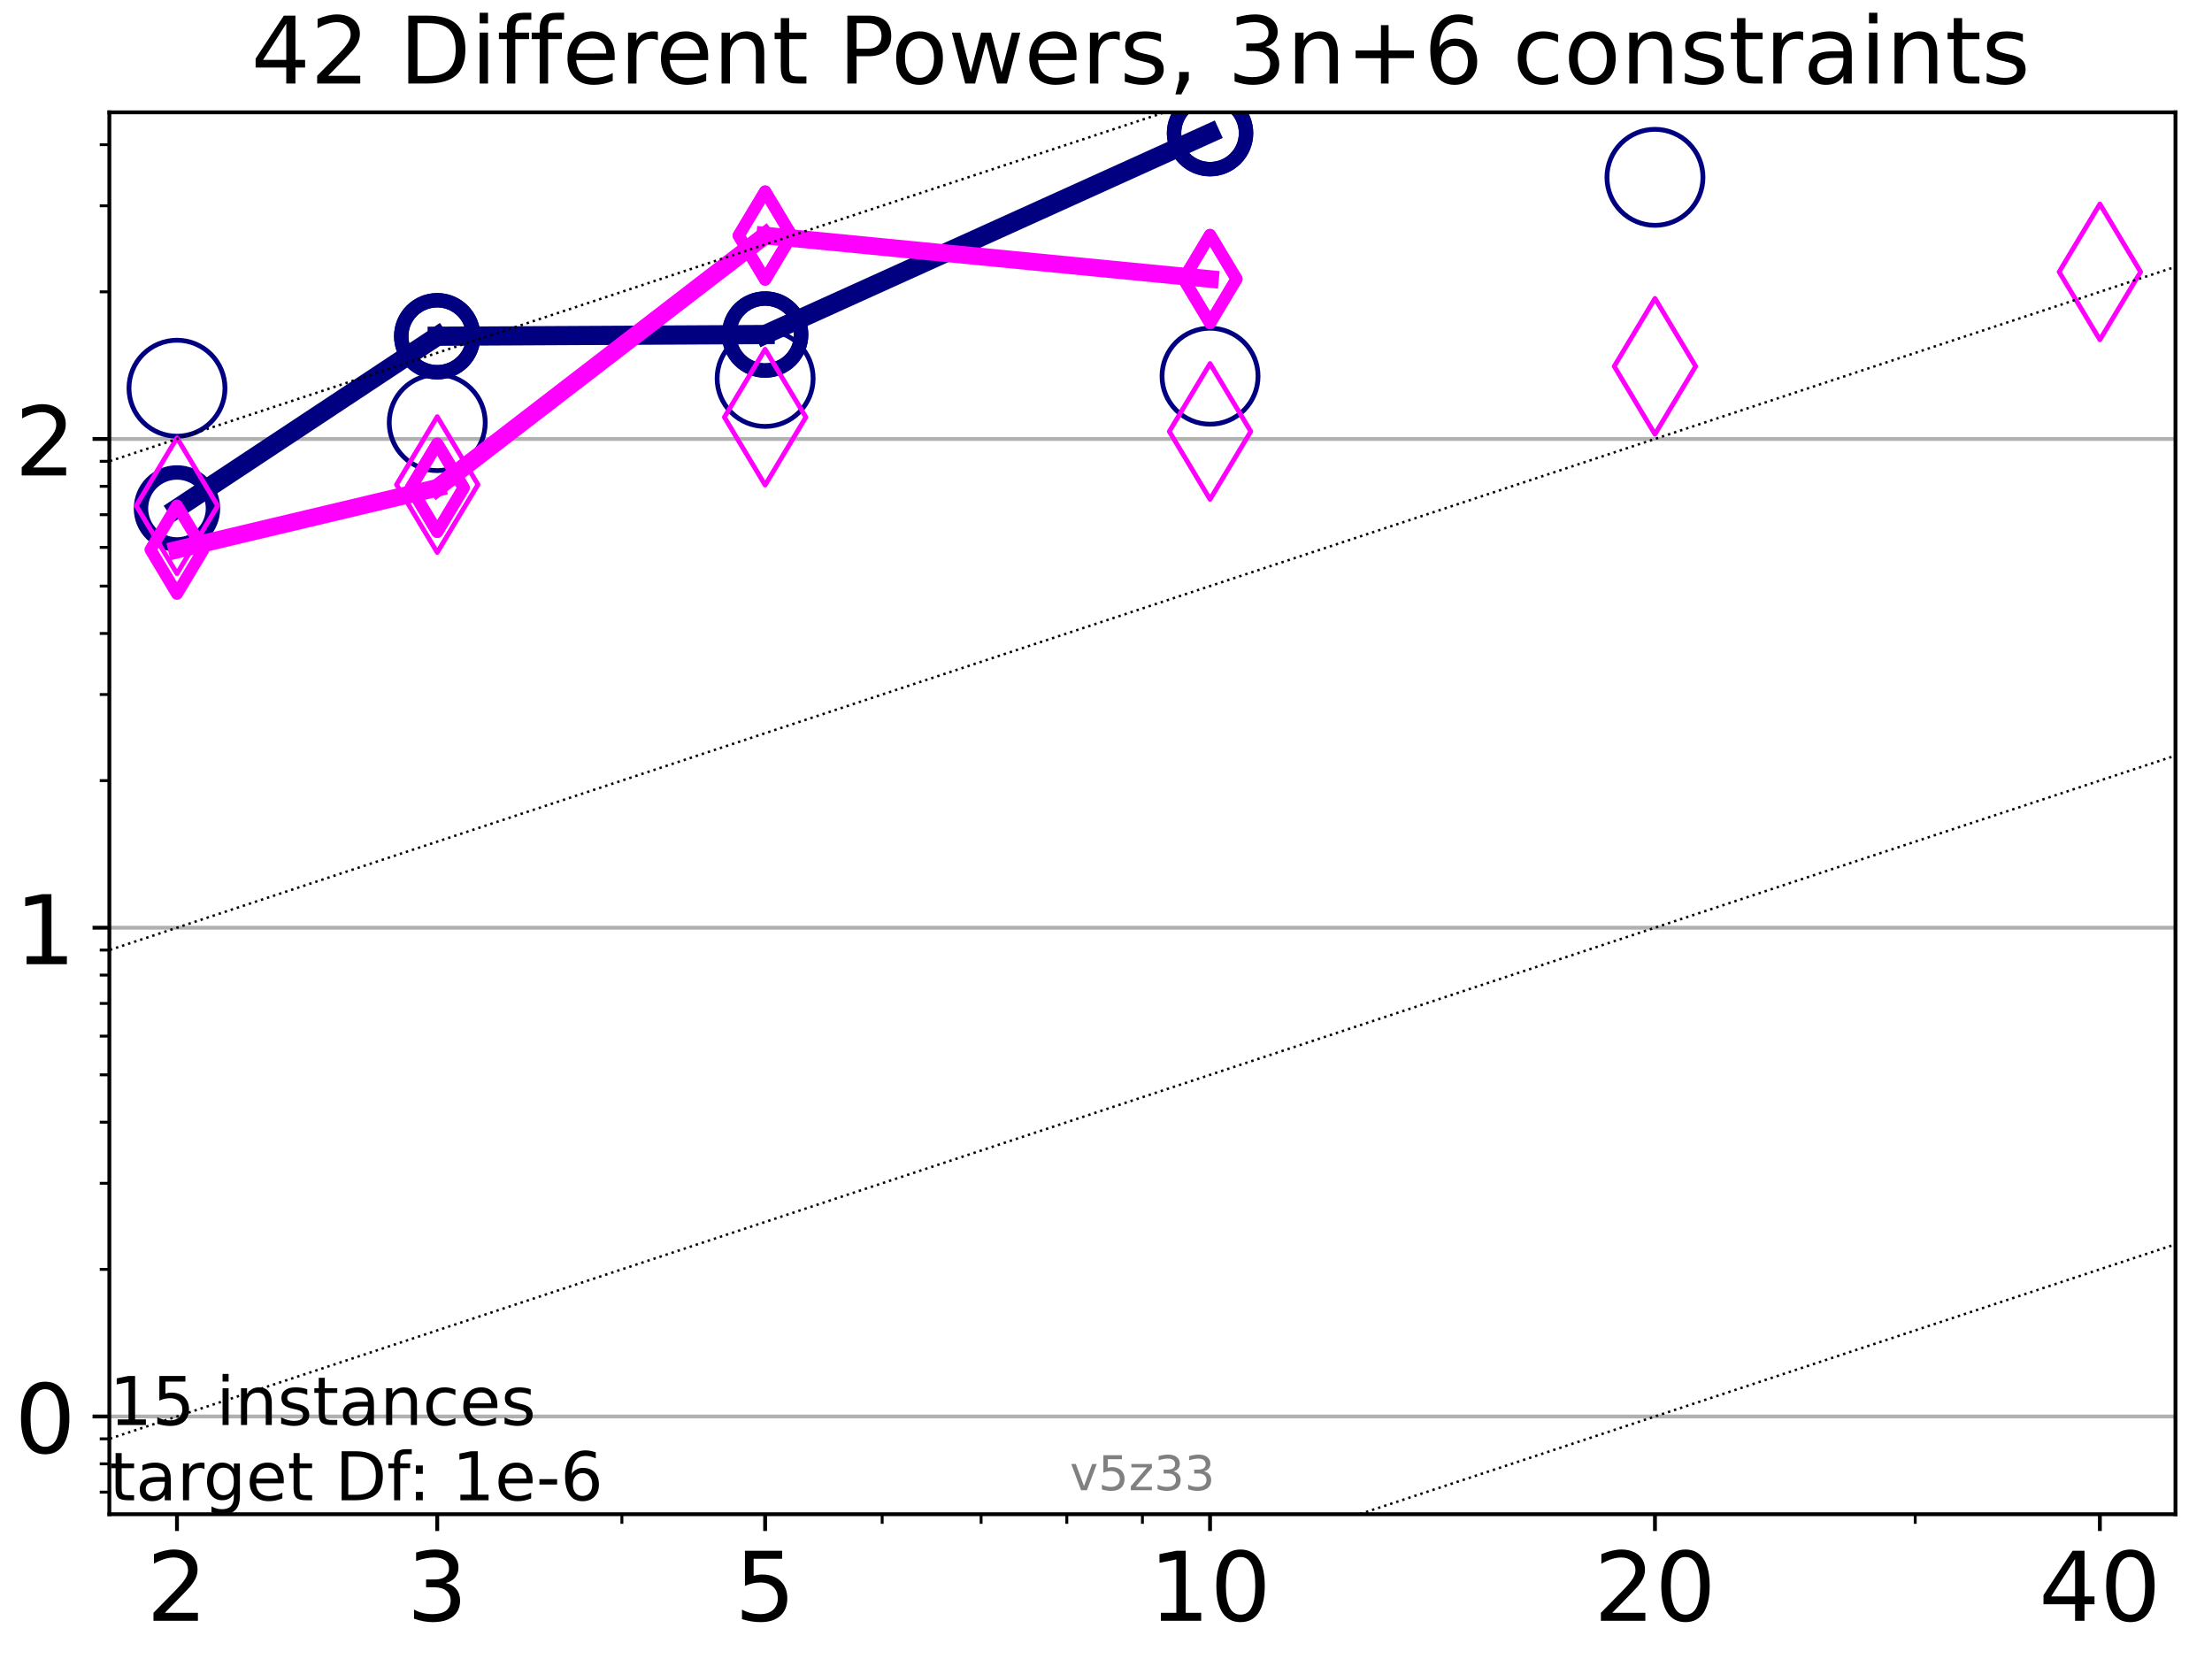 <?xml version="1.0" encoding="utf-8" standalone="no"?>
<!DOCTYPE svg PUBLIC "-//W3C//DTD SVG 1.1//EN"
  "http://www.w3.org/Graphics/SVG/1.1/DTD/svg11.dtd">
<!-- Created with matplotlib (https://matplotlib.org/) -->
<svg height="345.6pt" version="1.1" viewBox="0 0 460.8 345.6" width="460.8pt" xmlns="http://www.w3.org/2000/svg" xmlns:xlink="http://www.w3.org/1999/xlink">
 <defs>
  <style type="text/css">*{stroke-linecap:butt;stroke-linejoin:round;}</style>
 </defs>
 <g id="figure_1">
  <g id="patch_1">
   <path d="M 0 345.6 
L 460.8 345.6 
L 460.8 0 
L 0 0 
z
" style="fill:#ffffff;"/>
  </g>
  <g id="axes_1">
   <g id="patch_2">
    <path d="M 22.78 315.44 
L 453.192 315.44 
L 453.192 23.4 
L 22.78 23.4 
z
" style="fill:#ffffff;"/>
   </g>
   <g id="matplotlib.axis_1">
    <g id="xtick_1">
     <g id="line2d_1">
      <defs>
       <path d="M 0 0 
L 0 3.5 
" id="m8c53e5f7f2" style="stroke:#000000;stroke-width:0.8;"/>
      </defs>
      <g>
       <use style="stroke:#000000;stroke-width:0.8;" x="36.868" xlink:href="#m8c53e5f7f2" y="315.44"/>
      </g>
     </g>
     <g id="text_1">
      <!-- 2 -->
      <g transform="translate(30.506 337.637)scale(0.2 -0.2)">
       <defs>
        <path d="M 19.188 8.297 
L 53.609 8.297 
L 53.609 0 
L 7.328 0 
L 7.328 8.297 
Q 12.938 14.109 22.625 23.891 
Q 32.328 33.688 34.812 36.531 
Q 39.547 41.844 41.422 45.531 
Q 43.312 49.219 43.312 52.781 
Q 43.312 58.594 39.234 62.25 
Q 35.156 65.922 28.609 65.922 
Q 23.969 65.922 18.812 64.312 
Q 13.672 62.703 7.812 59.422 
L 7.812 69.391 
Q 13.766 71.781 18.938 73 
Q 24.125 74.219 28.422 74.219 
Q 39.75 74.219 46.484 68.547 
Q 53.219 62.891 53.219 53.422 
Q 53.219 48.922 51.531 44.891 
Q 49.859 40.875 45.406 35.406 
Q 44.188 33.984 37.641 27.219 
Q 31.109 20.453 19.188 8.297 
z
" id="DejaVuSans-50"/>
       </defs>
       <use xlink:href="#DejaVuSans-50"/>
      </g>
     </g>
    </g>
    <g id="xtick_2">
     <g id="line2d_2">
      <g>
       <use style="stroke:#000000;stroke-width:0.8;" x="91.085" xlink:href="#m8c53e5f7f2" y="315.44"/>
      </g>
     </g>
     <g id="text_2">
      <!-- 3 -->
      <g transform="translate(84.723 337.637)scale(0.2 -0.2)">
       <defs>
        <path d="M 40.578 39.312 
Q 47.656 37.797 51.625 33 
Q 55.609 28.219 55.609 21.188 
Q 55.609 10.406 48.188 4.484 
Q 40.766 -1.422 27.094 -1.422 
Q 22.516 -1.422 17.656 -0.516 
Q 12.797 0.391 7.625 2.203 
L 7.625 11.719 
Q 11.719 9.328 16.594 8.109 
Q 21.484 6.891 26.812 6.891 
Q 36.078 6.891 40.938 10.547 
Q 45.797 14.203 45.797 21.188 
Q 45.797 27.641 41.281 31.266 
Q 36.766 34.906 28.719 34.906 
L 20.219 34.906 
L 20.219 43.016 
L 29.109 43.016 
Q 36.375 43.016 40.234 45.922 
Q 44.094 48.828 44.094 54.297 
Q 44.094 59.906 40.109 62.906 
Q 36.141 65.922 28.719 65.922 
Q 24.656 65.922 20.016 65.031 
Q 15.375 64.156 9.812 62.312 
L 9.812 71.094 
Q 15.438 72.656 20.344 73.438 
Q 25.25 74.219 29.594 74.219 
Q 40.828 74.219 47.359 69.109 
Q 53.906 64.016 53.906 55.328 
Q 53.906 49.266 50.438 45.094 
Q 46.969 40.922 40.578 39.312 
z
" id="DejaVuSans-51"/>
       </defs>
       <use xlink:href="#DejaVuSans-51"/>
      </g>
     </g>
    </g>
    <g id="xtick_3">
     <g id="line2d_3">
      <g>
       <use style="stroke:#000000;stroke-width:0.8;" x="159.39" xlink:href="#m8c53e5f7f2" y="315.44"/>
      </g>
     </g>
     <g id="text_3">
      <!-- 5 -->
      <g transform="translate(153.028 337.637)scale(0.2 -0.2)">
       <defs>
        <path d="M 10.797 72.906 
L 49.516 72.906 
L 49.516 64.594 
L 19.828 64.594 
L 19.828 46.734 
Q 21.969 47.469 24.109 47.828 
Q 26.266 48.188 28.422 48.188 
Q 40.625 48.188 47.75 41.5 
Q 54.891 34.812 54.891 23.391 
Q 54.891 11.625 47.562 5.094 
Q 40.234 -1.422 26.906 -1.422 
Q 22.312 -1.422 17.547 -0.641 
Q 12.797 0.141 7.719 1.703 
L 7.719 11.625 
Q 12.109 9.234 16.797 8.062 
Q 21.484 6.891 26.703 6.891 
Q 35.156 6.891 40.078 11.328 
Q 45.016 15.766 45.016 23.391 
Q 45.016 31 40.078 35.438 
Q 35.156 39.891 26.703 39.891 
Q 22.75 39.891 18.812 39.016 
Q 14.891 38.141 10.797 36.281 
z
" id="DejaVuSans-53"/>
       </defs>
       <use xlink:href="#DejaVuSans-53"/>
      </g>
     </g>
    </g>
    <g id="xtick_4">
     <g id="line2d_4">
      <g>
       <use style="stroke:#000000;stroke-width:0.8;" x="252.074" xlink:href="#m8c53e5f7f2" y="315.44"/>
      </g>
     </g>
     <g id="text_4">
      <!-- 10 -->
      <g transform="translate(239.349 337.637)scale(0.2 -0.2)">
       <defs>
        <path d="M 12.406 8.297 
L 28.516 8.297 
L 28.516 63.922 
L 10.984 60.406 
L 10.984 69.391 
L 28.422 72.906 
L 38.281 72.906 
L 38.281 8.297 
L 54.391 8.297 
L 54.391 0 
L 12.406 0 
z
" id="DejaVuSans-49"/>
        <path d="M 31.781 66.406 
Q 24.172 66.406 20.328 58.906 
Q 16.5 51.422 16.5 36.375 
Q 16.5 21.391 20.328 13.891 
Q 24.172 6.391 31.781 6.391 
Q 39.453 6.391 43.281 13.891 
Q 47.125 21.391 47.125 36.375 
Q 47.125 51.422 43.281 58.906 
Q 39.453 66.406 31.781 66.406 
z
M 31.781 74.219 
Q 44.047 74.219 50.516 64.516 
Q 56.984 54.828 56.984 36.375 
Q 56.984 17.969 50.516 8.266 
Q 44.047 -1.422 31.781 -1.422 
Q 19.531 -1.422 13.062 8.266 
Q 6.594 17.969 6.594 36.375 
Q 6.594 54.828 13.062 64.516 
Q 19.531 74.219 31.781 74.219 
z
" id="DejaVuSans-48"/>
       </defs>
       <use xlink:href="#DejaVuSans-49"/>
       <use x="63.623" xlink:href="#DejaVuSans-48"/>
      </g>
     </g>
    </g>
    <g id="xtick_5">
     <g id="line2d_5">
      <g>
       <use style="stroke:#000000;stroke-width:0.8;" x="344.758" xlink:href="#m8c53e5f7f2" y="315.44"/>
      </g>
     </g>
     <g id="text_5">
      <!-- 20 -->
      <g transform="translate(332.033 337.637)scale(0.2 -0.2)">
       <use xlink:href="#DejaVuSans-50"/>
       <use x="63.623" xlink:href="#DejaVuSans-48"/>
      </g>
     </g>
    </g>
    <g id="xtick_6">
     <g id="line2d_6">
      <g>
       <use style="stroke:#000000;stroke-width:0.8;" x="437.443" xlink:href="#m8c53e5f7f2" y="315.44"/>
      </g>
     </g>
     <g id="text_6">
      <!-- 40 -->
      <g transform="translate(424.718 337.637)scale(0.2 -0.2)">
       <defs>
        <path d="M 37.797 64.312 
L 12.891 25.391 
L 37.797 25.391 
z
M 35.203 72.906 
L 47.609 72.906 
L 47.609 25.391 
L 58.016 25.391 
L 58.016 17.188 
L 47.609 17.188 
L 47.609 0 
L 37.797 0 
L 37.797 17.188 
L 4.891 17.188 
L 4.891 26.703 
z
" id="DejaVuSans-52"/>
       </defs>
       <use xlink:href="#DejaVuSans-52"/>
       <use x="63.623" xlink:href="#DejaVuSans-48"/>
      </g>
     </g>
    </g>
    <g id="xtick_7">
     <g id="line2d_7">
      <defs>
       <path d="M 0 0 
L 0 2 
" id="m6353c06992" style="stroke:#000000;stroke-width:0.6;"/>
      </defs>
      <g>
       <use style="stroke:#000000;stroke-width:0.6;" x="129.552" xlink:href="#m6353c06992" y="315.44"/>
      </g>
     </g>
    </g>
    <g id="xtick_8">
     <g id="line2d_8">
      <g>
       <use style="stroke:#000000;stroke-width:0.6;" x="183.769" xlink:href="#m6353c06992" y="315.44"/>
      </g>
     </g>
    </g>
    <g id="xtick_9">
     <g id="line2d_9">
      <g>
       <use style="stroke:#000000;stroke-width:0.6;" x="204.381" xlink:href="#m6353c06992" y="315.44"/>
      </g>
     </g>
    </g>
    <g id="xtick_10">
     <g id="line2d_10">
      <g>
       <use style="stroke:#000000;stroke-width:0.6;" x="222.237" xlink:href="#m6353c06992" y="315.44"/>
      </g>
     </g>
    </g>
    <g id="xtick_11">
     <g id="line2d_11">
      <g>
       <use style="stroke:#000000;stroke-width:0.6;" x="237.986" xlink:href="#m6353c06992" y="315.44"/>
      </g>
     </g>
    </g>
    <g id="xtick_12">
     <g id="line2d_12">
      <g>
       <use style="stroke:#000000;stroke-width:0.6;" x="398.975" xlink:href="#m6353c06992" y="315.44"/>
      </g>
     </g>
    </g>
   </g>
   <g id="matplotlib.axis_2">
    <g id="ytick_1">
     <g id="line2d_13">
      <path clip-path="url(#p2ecb455612)" d="M 22.78 295.077 
L 453.192 295.077 
" style="fill:none;stroke:#b0b0b0;stroke-linecap:square;stroke-width:0.8;"/>
     </g>
     <g id="line2d_14">
      <defs>
       <path d="M 0 0 
L -3.5 0 
" id="m38bcfcc598" style="stroke:#000000;stroke-width:0.8;"/>
      </defs>
      <g>
       <use style="stroke:#000000;stroke-width:0.8;" x="22.78" xlink:href="#m38bcfcc598" y="295.077"/>
      </g>
     </g>
     <g id="text_7">
      <!-- 0 -->
      <g transform="translate(3.055 302.675)scale(0.2 -0.2)">
       <use xlink:href="#DejaVuSans-48"/>
      </g>
     </g>
    </g>
    <g id="ytick_2">
     <g id="line2d_15">
      <path clip-path="url(#p2ecb455612)" d="M 22.78 193.26 
L 453.192 193.26 
" style="fill:none;stroke:#b0b0b0;stroke-linecap:square;stroke-width:0.8;"/>
     </g>
     <g id="line2d_16">
      <g>
       <use style="stroke:#000000;stroke-width:0.8;" x="22.78" xlink:href="#m38bcfcc598" y="193.26"/>
      </g>
     </g>
     <g id="text_8">
      <!-- 1 -->
      <g transform="translate(3.055 200.858)scale(0.2 -0.2)">
       <use xlink:href="#DejaVuSans-49"/>
      </g>
     </g>
    </g>
    <g id="ytick_3">
     <g id="line2d_17">
      <path clip-path="url(#p2ecb455612)" d="M 22.78 91.443 
L 453.192 91.443 
" style="fill:none;stroke:#b0b0b0;stroke-linecap:square;stroke-width:0.8;"/>
     </g>
     <g id="line2d_18">
      <g>
       <use style="stroke:#000000;stroke-width:0.8;" x="22.78" xlink:href="#m38bcfcc598" y="91.443"/>
      </g>
     </g>
     <g id="text_9">
      <!-- 2 -->
      <g transform="translate(3.055 99.041)scale(0.2 -0.2)">
       <use xlink:href="#DejaVuSans-50"/>
      </g>
     </g>
    </g>
    <g id="ytick_4">
     <g id="line2d_19">
      <defs>
       <path d="M 0 0 
L -2 0 
" id="mc67fc97aea" style="stroke:#000000;stroke-width:0.6;"/>
      </defs>
      <g>
       <use style="stroke:#000000;stroke-width:0.6;" x="22.78" xlink:href="#mc67fc97aea" y="310.848"/>
      </g>
     </g>
    </g>
    <g id="ytick_5">
     <g id="line2d_20">
      <g>
       <use style="stroke:#000000;stroke-width:0.6;" x="22.78" xlink:href="#mc67fc97aea" y="304.944"/>
      </g>
     </g>
    </g>
    <g id="ytick_6">
     <g id="line2d_21">
      <g>
       <use style="stroke:#000000;stroke-width:0.6;" x="22.78" xlink:href="#mc67fc97aea" y="299.735"/>
      </g>
     </g>
    </g>
    <g id="ytick_7">
     <g id="line2d_22">
      <g>
       <use style="stroke:#000000;stroke-width:0.6;" x="22.78" xlink:href="#mc67fc97aea" y="264.427"/>
      </g>
     </g>
    </g>
    <g id="ytick_8">
     <g id="line2d_23">
      <g>
       <use style="stroke:#000000;stroke-width:0.6;" x="22.78" xlink:href="#mc67fc97aea" y="246.498"/>
      </g>
     </g>
    </g>
    <g id="ytick_9">
     <g id="line2d_24">
      <g>
       <use style="stroke:#000000;stroke-width:0.6;" x="22.78" xlink:href="#mc67fc97aea" y="233.777"/>
      </g>
     </g>
    </g>
    <g id="ytick_10">
     <g id="line2d_25">
      <g>
       <use style="stroke:#000000;stroke-width:0.6;" x="22.78" xlink:href="#mc67fc97aea" y="223.91"/>
      </g>
     </g>
    </g>
    <g id="ytick_11">
     <g id="line2d_26">
      <g>
       <use style="stroke:#000000;stroke-width:0.6;" x="22.78" xlink:href="#mc67fc97aea" y="215.848"/>
      </g>
     </g>
    </g>
    <g id="ytick_12">
     <g id="line2d_27">
      <g>
       <use style="stroke:#000000;stroke-width:0.6;" x="22.78" xlink:href="#mc67fc97aea" y="209.031"/>
      </g>
     </g>
    </g>
    <g id="ytick_13">
     <g id="line2d_28">
      <g>
       <use style="stroke:#000000;stroke-width:0.6;" x="22.78" xlink:href="#mc67fc97aea" y="203.127"/>
      </g>
     </g>
    </g>
    <g id="ytick_14">
     <g id="line2d_29">
      <g>
       <use style="stroke:#000000;stroke-width:0.6;" x="22.78" xlink:href="#mc67fc97aea" y="197.918"/>
      </g>
     </g>
    </g>
    <g id="ytick_15">
     <g id="line2d_30">
      <g>
       <use style="stroke:#000000;stroke-width:0.6;" x="22.78" xlink:href="#mc67fc97aea" y="162.61"/>
      </g>
     </g>
    </g>
    <g id="ytick_16">
     <g id="line2d_31">
      <g>
       <use style="stroke:#000000;stroke-width:0.6;" x="22.78" xlink:href="#mc67fc97aea" y="144.68"/>
      </g>
     </g>
    </g>
    <g id="ytick_17">
     <g id="line2d_32">
      <g>
       <use style="stroke:#000000;stroke-width:0.6;" x="22.78" xlink:href="#mc67fc97aea" y="131.96"/>
      </g>
     </g>
    </g>
    <g id="ytick_18">
     <g id="line2d_33">
      <g>
       <use style="stroke:#000000;stroke-width:0.6;" x="22.78" xlink:href="#mc67fc97aea" y="122.093"/>
      </g>
     </g>
    </g>
    <g id="ytick_19">
     <g id="line2d_34">
      <g>
       <use style="stroke:#000000;stroke-width:0.6;" x="22.78" xlink:href="#mc67fc97aea" y="114.031"/>
      </g>
     </g>
    </g>
    <g id="ytick_20">
     <g id="line2d_35">
      <g>
       <use style="stroke:#000000;stroke-width:0.6;" x="22.78" xlink:href="#mc67fc97aea" y="107.214"/>
      </g>
     </g>
    </g>
    <g id="ytick_21">
     <g id="line2d_36">
      <g>
       <use style="stroke:#000000;stroke-width:0.6;" x="22.78" xlink:href="#mc67fc97aea" y="101.31"/>
      </g>
     </g>
    </g>
    <g id="ytick_22">
     <g id="line2d_37">
      <g>
       <use style="stroke:#000000;stroke-width:0.6;" x="22.78" xlink:href="#mc67fc97aea" y="96.101"/>
      </g>
     </g>
    </g>
    <g id="ytick_23">
     <g id="line2d_38">
      <g>
       <use style="stroke:#000000;stroke-width:0.6;" x="22.78" xlink:href="#mc67fc97aea" y="60.793"/>
      </g>
     </g>
    </g>
    <g id="ytick_24">
     <g id="line2d_39">
      <g>
       <use style="stroke:#000000;stroke-width:0.6;" x="22.78" xlink:href="#mc67fc97aea" y="42.863"/>
      </g>
     </g>
    </g>
    <g id="ytick_25">
     <g id="line2d_40">
      <g>
       <use style="stroke:#000000;stroke-width:0.6;" x="22.78" xlink:href="#mc67fc97aea" y="30.143"/>
      </g>
     </g>
    </g>
   </g>
   <g id="line2d_41">
    <path clip-path="url(#p2ecb455612)" d="M 36.868 105.925 
L 91.085 70.045 
" style="fill:none;stroke:#000080;stroke-linecap:square;stroke-width:4;"/>
    <defs>
     <path d="M 0 7.5 
C 1.989 7.5 3.897 6.71 5.303 5.303 
C 6.71 3.897 7.5 1.989 7.5 0 
C 7.5 -1.989 6.71 -3.897 5.303 -5.303 
C 3.897 -6.71 1.989 -7.5 0 -7.5 
C -1.989 -7.5 -3.897 -6.71 -5.303 -5.303 
C -6.71 -3.897 -7.5 -1.989 -7.5 0 
C -7.5 1.989 -6.71 3.897 -5.303 5.303 
C -3.897 6.71 -1.989 7.5 0 7.5 
z
" id="mc5ee0f379d" style="stroke:#000080;stroke-width:3;"/>
    </defs>
    <g clip-path="url(#p2ecb455612)">
     <use style="fill-opacity:0;stroke:#000080;stroke-width:3;" x="36.868" xlink:href="#mc5ee0f379d" y="105.925"/>
     <use style="fill-opacity:0;stroke:#000080;stroke-width:3;" x="91.085" xlink:href="#mc5ee0f379d" y="70.045"/>
    </g>
   </g>
   <g id="line2d_42">
    <path clip-path="url(#p2ecb455612)" d="M 91.085 70.045 
L 159.39 69.689 
" style="fill:none;stroke:#000080;stroke-linecap:square;stroke-width:4;"/>
    <g clip-path="url(#p2ecb455612)">
     <use style="fill-opacity:0;stroke:#000080;stroke-width:3;" x="91.085" xlink:href="#mc5ee0f379d" y="70.045"/>
     <use style="fill-opacity:0;stroke:#000080;stroke-width:3;" x="159.39" xlink:href="#mc5ee0f379d" y="69.689"/>
    </g>
   </g>
   <g id="line2d_43">
    <path clip-path="url(#p2ecb455612)" d="M 159.39 69.689 
L 252.074 27.738 
" style="fill:none;stroke:#000080;stroke-linecap:square;stroke-width:4;"/>
    <g clip-path="url(#p2ecb455612)">
     <use style="fill-opacity:0;stroke:#000080;stroke-width:3;" x="159.39" xlink:href="#mc5ee0f379d" y="69.689"/>
     <use style="fill-opacity:0;stroke:#000080;stroke-width:3;" x="252.074" xlink:href="#mc5ee0f379d" y="27.738"/>
    </g>
   </g>
   <g id="line2d_44">
    <path clip-path="url(#p2ecb455612)" d="M 252.074 27.738 
" style="fill:none;stroke:#000080;stroke-linecap:square;stroke-width:4;"/>
    <g clip-path="url(#p2ecb455612)">
     <use style="fill-opacity:0;stroke:#000080;stroke-width:3;" x="252.074" xlink:href="#mc5ee0f379d" y="27.738"/>
    </g>
   </g>
   <g id="line2d_45"/>
   <g id="line2d_46">
    <defs>
     <path d="M 0 10 
C 2.652 10 5.196 8.946 7.071 7.071 
C 8.946 5.196 10 2.652 10 0 
C 10 -2.652 8.946 -5.196 7.071 -7.071 
C 5.196 -8.946 2.652 -10 0 -10 
C -2.652 -10 -5.196 -8.946 -7.071 -7.071 
C -8.946 -5.196 -10 -2.652 -10 0 
C -10 2.652 -8.946 5.196 -7.071 7.071 
C -5.196 8.946 -2.652 10 0 10 
z
" id="mcbcbb23c1a" style="stroke:#000080;"/>
    </defs>
    <g clip-path="url(#p2ecb455612)">
     <use style="fill-opacity:0;stroke:#000080;" x="36.868" xlink:href="#mcbcbb23c1a" y="80.874"/>
     <use style="fill-opacity:0;stroke:#000080;" x="91.085" xlink:href="#mcbcbb23c1a" y="88.039"/>
     <use style="fill-opacity:0;stroke:#000080;" x="159.39" xlink:href="#mcbcbb23c1a" y="78.832"/>
     <use style="fill-opacity:0;stroke:#000080;" x="252.074" xlink:href="#mcbcbb23c1a" y="78.369"/>
     <use style="fill-opacity:0;stroke:#000080;" x="344.758" xlink:href="#mcbcbb23c1a" y="36.94"/>
    </g>
   </g>
   <g id="line2d_47">
    <path clip-path="url(#p2ecb455612)" d="M 36.868 114.507 
L 91.085 101.618 
" style="fill:none;stroke:#ff00ff;stroke-linecap:square;stroke-width:3.667;"/>
    <defs>
     <path d="M -0 9.192 
L 5.515 0 
L 0 -9.192 
L -5.515 -0 
z
" id="mb65237ef9f" style="stroke:#ff00ff;stroke-linejoin:miter;stroke-width:2.5;"/>
    </defs>
    <g clip-path="url(#p2ecb455612)">
     <use style="fill-opacity:0;stroke:#ff00ff;stroke-linejoin:miter;stroke-width:2.5;" x="36.868" xlink:href="#mb65237ef9f" y="114.507"/>
     <use style="fill-opacity:0;stroke:#ff00ff;stroke-linejoin:miter;stroke-width:2.5;" x="91.085" xlink:href="#mb65237ef9f" y="101.618"/>
    </g>
   </g>
   <g id="line2d_48">
    <path clip-path="url(#p2ecb455612)" d="M 91.085 101.618 
L 159.39 49.072 
" style="fill:none;stroke:#ff00ff;stroke-linecap:square;stroke-width:3.667;"/>
    <g clip-path="url(#p2ecb455612)">
     <use style="fill-opacity:0;stroke:#ff00ff;stroke-linejoin:miter;stroke-width:2.5;" x="91.085" xlink:href="#mb65237ef9f" y="101.618"/>
     <use style="fill-opacity:0;stroke:#ff00ff;stroke-linejoin:miter;stroke-width:2.5;" x="159.39" xlink:href="#mb65237ef9f" y="49.072"/>
    </g>
   </g>
   <g id="line2d_49">
    <path clip-path="url(#p2ecb455612)" d="M 159.39 49.072 
L 252.074 58.122 
" style="fill:none;stroke:#ff00ff;stroke-linecap:square;stroke-width:3.667;"/>
    <g clip-path="url(#p2ecb455612)">
     <use style="fill-opacity:0;stroke:#ff00ff;stroke-linejoin:miter;stroke-width:2.5;" x="159.39" xlink:href="#mb65237ef9f" y="49.072"/>
     <use style="fill-opacity:0;stroke:#ff00ff;stroke-linejoin:miter;stroke-width:2.5;" x="252.074" xlink:href="#mb65237ef9f" y="58.122"/>
    </g>
   </g>
   <g id="line2d_50">
    <path clip-path="url(#p2ecb455612)" d="M 252.074 58.122 
" style="fill:none;stroke:#ff00ff;stroke-linecap:square;stroke-width:3.667;"/>
    <g clip-path="url(#p2ecb455612)">
     <use style="fill-opacity:0;stroke:#ff00ff;stroke-linejoin:miter;stroke-width:2.5;" x="252.074" xlink:href="#mb65237ef9f" y="58.122"/>
    </g>
   </g>
   <g id="line2d_51"/>
   <g id="line2d_52">
    <defs>
     <path d="M -0 14.142 
L 8.485 0 
L -0 -14.142 
L -8.485 -0 
z
" id="m359c1f3155" style="stroke:#ff00ff;stroke-linejoin:miter;"/>
    </defs>
    <g clip-path="url(#p2ecb455612)">
     <use style="fill-opacity:0;stroke:#ff00ff;stroke-linejoin:miter;" x="36.868" xlink:href="#m359c1f3155" y="105.359"/>
     <use style="fill-opacity:0;stroke:#ff00ff;stroke-linejoin:miter;" x="91.085" xlink:href="#m359c1f3155" y="100.943"/>
     <use style="fill-opacity:0;stroke:#ff00ff;stroke-linejoin:miter;" x="159.39" xlink:href="#m359c1f3155" y="86.908"/>
     <use style="fill-opacity:0;stroke:#ff00ff;stroke-linejoin:miter;" x="252.074" xlink:href="#m359c1f3155" y="89.879"/>
     <use style="fill-opacity:0;stroke:#ff00ff;stroke-linejoin:miter;" x="344.758" xlink:href="#m359c1f3155" y="76.312"/>
     <use style="fill-opacity:0;stroke:#ff00ff;stroke-linejoin:miter;" x="437.443" xlink:href="#m359c1f3155" y="56.638"/>
    </g>
   </g>
   <g id="line2d_53"/>
   <g id="line2d_54">
    <path clip-path="url(#p2ecb455612)" d="M 188.954 346.6 
L 461.8 256.372 
" style="fill:none;stroke:#000000;stroke-dasharray:0.5,0.825;stroke-dashoffset:0;stroke-width:0.5;"/>
   </g>
   <g id="line2d_55">
    <path clip-path="url(#p2ecb455612)" d="M -1 307.599 
L 461.8 154.555 
" style="fill:none;stroke:#000000;stroke-dasharray:0.5,0.825;stroke-dashoffset:0;stroke-width:0.5;"/>
   </g>
   <g id="line2d_56">
    <path clip-path="url(#p2ecb455612)" d="M -1 205.782 
L 461.8 52.738 
" style="fill:none;stroke:#000000;stroke-dasharray:0.5,0.825;stroke-dashoffset:0;stroke-width:0.5;"/>
   </g>
   <g id="line2d_57">
    <path clip-path="url(#p2ecb455612)" d="M -1 103.965 
L 316.41 -1 
" style="fill:none;stroke:#000000;stroke-dasharray:0.5,0.825;stroke-dashoffset:0;stroke-width:0.5;"/>
   </g>
   <g id="line2d_58">
    <path clip-path="url(#p2ecb455612)" d="M -1 2.148 
L 8.52 -1 
" style="fill:none;stroke:#000000;stroke-dasharray:0.5,0.825;stroke-dashoffset:0;stroke-width:0.5;"/>
   </g>
   <g id="line2d_59">
    <path clip-path="url(#p2ecb455612)" style="fill:none;stroke:#000000;stroke-dasharray:0.5,0.825;stroke-dashoffset:0;stroke-width:0.5;"/>
   </g>
   <g id="line2d_60">
    <path clip-path="url(#p2ecb455612)" style="fill:none;stroke:#000000;stroke-dasharray:0.5,0.825;stroke-dashoffset:0;stroke-width:0.5;"/>
   </g>
   <g id="line2d_61">
    <path clip-path="url(#p2ecb455612)" style="fill:none;stroke:#000000;stroke-dasharray:0.5,0.825;stroke-dashoffset:0;stroke-width:0.5;"/>
   </g>
   <g id="line2d_62">
    <path clip-path="url(#p2ecb455612)" style="fill:none;stroke:#000000;stroke-dasharray:0.5,0.825;stroke-dashoffset:0;stroke-width:0.5;"/>
   </g>
   <g id="patch_3">
    <path d="M 22.78 315.44 
L 22.78 23.4 
" style="fill:none;stroke:#000000;stroke-linecap:square;stroke-linejoin:miter;stroke-width:0.8;"/>
   </g>
   <g id="patch_4">
    <path d="M 453.192 315.44 
L 453.192 23.4 
" style="fill:none;stroke:#000000;stroke-linecap:square;stroke-linejoin:miter;stroke-width:0.8;"/>
   </g>
   <g id="patch_5">
    <path d="M 22.78 315.44 
L 453.192 315.44 
" style="fill:none;stroke:#000000;stroke-linecap:square;stroke-linejoin:miter;stroke-width:0.8;"/>
   </g>
   <g id="patch_6">
    <path d="M 22.78 23.4 
L 453.192 23.4 
" style="fill:none;stroke:#000000;stroke-linecap:square;stroke-linejoin:miter;stroke-width:0.8;"/>
   </g>
   <g id="text_10">
    <!-- 15 instances -->
    <g transform="translate(22.78 296.851)scale(0.14 -0.14)">
     <defs>
      <path id="DejaVuSans-32"/>
      <path d="M 9.422 54.688 
L 18.406 54.688 
L 18.406 0 
L 9.422 0 
z
M 9.422 75.984 
L 18.406 75.984 
L 18.406 64.594 
L 9.422 64.594 
z
" id="DejaVuSans-105"/>
      <path d="M 54.891 33.016 
L 54.891 0 
L 45.906 0 
L 45.906 32.719 
Q 45.906 40.484 42.875 44.328 
Q 39.844 48.188 33.797 48.188 
Q 26.516 48.188 22.312 43.547 
Q 18.109 38.922 18.109 30.906 
L 18.109 0 
L 9.078 0 
L 9.078 54.688 
L 18.109 54.688 
L 18.109 46.188 
Q 21.344 51.125 25.703 53.562 
Q 30.078 56 35.797 56 
Q 45.219 56 50.047 50.172 
Q 54.891 44.344 54.891 33.016 
z
" id="DejaVuSans-110"/>
      <path d="M 44.281 53.078 
L 44.281 44.578 
Q 40.484 46.531 36.375 47.5 
Q 32.281 48.484 27.875 48.484 
Q 21.188 48.484 17.844 46.438 
Q 14.5 44.391 14.5 40.281 
Q 14.5 37.156 16.891 35.375 
Q 19.281 33.594 26.516 31.984 
L 29.594 31.297 
Q 39.156 29.25 43.188 25.516 
Q 47.219 21.781 47.219 15.094 
Q 47.219 7.469 41.188 3.016 
Q 35.156 -1.422 24.609 -1.422 
Q 20.219 -1.422 15.453 -0.562 
Q 10.688 0.297 5.422 2 
L 5.422 11.281 
Q 10.406 8.688 15.234 7.391 
Q 20.062 6.109 24.812 6.109 
Q 31.156 6.109 34.562 8.281 
Q 37.984 10.453 37.984 14.406 
Q 37.984 18.062 35.516 20.016 
Q 33.062 21.969 24.703 23.781 
L 21.578 24.516 
Q 13.234 26.266 9.516 29.906 
Q 5.812 33.547 5.812 39.891 
Q 5.812 47.609 11.281 51.797 
Q 16.75 56 26.812 56 
Q 31.781 56 36.172 55.266 
Q 40.578 54.547 44.281 53.078 
z
" id="DejaVuSans-115"/>
      <path d="M 18.312 70.219 
L 18.312 54.688 
L 36.812 54.688 
L 36.812 47.703 
L 18.312 47.703 
L 18.312 18.016 
Q 18.312 11.328 20.141 9.422 
Q 21.969 7.516 27.594 7.516 
L 36.812 7.516 
L 36.812 0 
L 27.594 0 
Q 17.188 0 13.234 3.875 
Q 9.281 7.766 9.281 18.016 
L 9.281 47.703 
L 2.688 47.703 
L 2.688 54.688 
L 9.281 54.688 
L 9.281 70.219 
z
" id="DejaVuSans-116"/>
      <path d="M 34.281 27.484 
Q 23.391 27.484 19.188 25 
Q 14.984 22.516 14.984 16.5 
Q 14.984 11.719 18.141 8.906 
Q 21.297 6.109 26.703 6.109 
Q 34.188 6.109 38.703 11.406 
Q 43.219 16.703 43.219 25.484 
L 43.219 27.484 
z
M 52.203 31.203 
L 52.203 0 
L 43.219 0 
L 43.219 8.297 
Q 40.141 3.328 35.547 0.953 
Q 30.953 -1.422 24.312 -1.422 
Q 15.922 -1.422 10.953 3.297 
Q 6 8.016 6 15.922 
Q 6 25.141 12.172 29.828 
Q 18.359 34.516 30.609 34.516 
L 43.219 34.516 
L 43.219 35.406 
Q 43.219 41.609 39.141 45 
Q 35.062 48.391 27.688 48.391 
Q 23 48.391 18.547 47.266 
Q 14.109 46.141 10.016 43.891 
L 10.016 52.203 
Q 14.938 54.109 19.578 55.047 
Q 24.219 56 28.609 56 
Q 40.484 56 46.344 49.844 
Q 52.203 43.703 52.203 31.203 
z
" id="DejaVuSans-97"/>
      <path d="M 48.781 52.594 
L 48.781 44.188 
Q 44.969 46.297 41.141 47.344 
Q 37.312 48.391 33.406 48.391 
Q 24.656 48.391 19.812 42.844 
Q 14.984 37.312 14.984 27.297 
Q 14.984 17.281 19.812 11.734 
Q 24.656 6.203 33.406 6.203 
Q 37.312 6.203 41.141 7.25 
Q 44.969 8.297 48.781 10.406 
L 48.781 2.094 
Q 45.016 0.344 40.984 -0.531 
Q 36.969 -1.422 32.422 -1.422 
Q 20.062 -1.422 12.781 6.344 
Q 5.516 14.109 5.516 27.297 
Q 5.516 40.672 12.859 48.328 
Q 20.219 56 33.016 56 
Q 37.156 56 41.109 55.141 
Q 45.062 54.297 48.781 52.594 
z
" id="DejaVuSans-99"/>
      <path d="M 56.203 29.594 
L 56.203 25.203 
L 14.891 25.203 
Q 15.484 15.922 20.484 11.062 
Q 25.484 6.203 34.422 6.203 
Q 39.594 6.203 44.453 7.469 
Q 49.312 8.734 54.109 11.281 
L 54.109 2.781 
Q 49.266 0.734 44.188 -0.344 
Q 39.109 -1.422 33.891 -1.422 
Q 20.797 -1.422 13.156 6.188 
Q 5.516 13.812 5.516 26.812 
Q 5.516 40.234 12.766 48.109 
Q 20.016 56 32.328 56 
Q 43.359 56 49.781 48.891 
Q 56.203 41.797 56.203 29.594 
z
M 47.219 32.234 
Q 47.125 39.594 43.094 43.984 
Q 39.062 48.391 32.422 48.391 
Q 24.906 48.391 20.391 44.141 
Q 15.875 39.891 15.188 32.172 
z
" id="DejaVuSans-101"/>
     </defs>
     <use xlink:href="#DejaVuSans-49"/>
     <use x="63.623" xlink:href="#DejaVuSans-53"/>
     <use x="127.246" xlink:href="#DejaVuSans-32"/>
     <use x="159.033" xlink:href="#DejaVuSans-105"/>
     <use x="186.816" xlink:href="#DejaVuSans-110"/>
     <use x="250.195" xlink:href="#DejaVuSans-115"/>
     <use x="302.295" xlink:href="#DejaVuSans-116"/>
     <use x="341.504" xlink:href="#DejaVuSans-97"/>
     <use x="402.783" xlink:href="#DejaVuSans-110"/>
     <use x="466.162" xlink:href="#DejaVuSans-99"/>
     <use x="521.143" xlink:href="#DejaVuSans-101"/>
     <use x="582.666" xlink:href="#DejaVuSans-115"/>
    </g>
    <!-- target Df: 1e-6 -->
    <g transform="translate(22.78 312.528)scale(0.14 -0.14)">
     <defs>
      <path d="M 41.109 46.297 
Q 39.594 47.172 37.812 47.578 
Q 36.031 48 33.891 48 
Q 26.266 48 22.188 43.047 
Q 18.109 38.094 18.109 28.812 
L 18.109 0 
L 9.078 0 
L 9.078 54.688 
L 18.109 54.688 
L 18.109 46.188 
Q 20.953 51.172 25.484 53.578 
Q 30.031 56 36.531 56 
Q 37.453 56 38.578 55.875 
Q 39.703 55.766 41.062 55.516 
z
" id="DejaVuSans-114"/>
      <path d="M 45.406 27.984 
Q 45.406 37.75 41.375 43.109 
Q 37.359 48.484 30.078 48.484 
Q 22.859 48.484 18.828 43.109 
Q 14.797 37.75 14.797 27.984 
Q 14.797 18.266 18.828 12.891 
Q 22.859 7.516 30.078 7.516 
Q 37.359 7.516 41.375 12.891 
Q 45.406 18.266 45.406 27.984 
z
M 54.391 6.781 
Q 54.391 -7.172 48.188 -13.984 
Q 42 -20.797 29.203 -20.797 
Q 24.469 -20.797 20.266 -20.094 
Q 16.062 -19.391 12.109 -17.922 
L 12.109 -9.188 
Q 16.062 -11.328 19.922 -12.344 
Q 23.781 -13.375 27.781 -13.375 
Q 36.625 -13.375 41.016 -8.766 
Q 45.406 -4.156 45.406 5.172 
L 45.406 9.625 
Q 42.625 4.781 38.281 2.391 
Q 33.938 0 27.875 0 
Q 17.828 0 11.672 7.656 
Q 5.516 15.328 5.516 27.984 
Q 5.516 40.672 11.672 48.328 
Q 17.828 56 27.875 56 
Q 33.938 56 38.281 53.609 
Q 42.625 51.219 45.406 46.391 
L 45.406 54.688 
L 54.391 54.688 
z
" id="DejaVuSans-103"/>
      <path d="M 19.672 64.797 
L 19.672 8.109 
L 31.594 8.109 
Q 46.688 8.109 53.688 14.938 
Q 60.688 21.781 60.688 36.531 
Q 60.688 51.172 53.688 57.984 
Q 46.688 64.797 31.594 64.797 
z
M 9.812 72.906 
L 30.078 72.906 
Q 51.266 72.906 61.172 64.094 
Q 71.094 55.281 71.094 36.531 
Q 71.094 17.672 61.125 8.828 
Q 51.172 0 30.078 0 
L 9.812 0 
z
" id="DejaVuSans-68"/>
      <path d="M 37.109 75.984 
L 37.109 68.5 
L 28.516 68.5 
Q 23.688 68.5 21.797 66.547 
Q 19.922 64.594 19.922 59.516 
L 19.922 54.688 
L 34.719 54.688 
L 34.719 47.703 
L 19.922 47.703 
L 19.922 0 
L 10.891 0 
L 10.891 47.703 
L 2.297 47.703 
L 2.297 54.688 
L 10.891 54.688 
L 10.891 58.5 
Q 10.891 67.625 15.141 71.797 
Q 19.391 75.984 28.609 75.984 
z
" id="DejaVuSans-102"/>
      <path d="M 11.719 12.406 
L 22.016 12.406 
L 22.016 0 
L 11.719 0 
z
M 11.719 51.703 
L 22.016 51.703 
L 22.016 39.312 
L 11.719 39.312 
z
" id="DejaVuSans-58"/>
      <path d="M 4.891 31.391 
L 31.203 31.391 
L 31.203 23.391 
L 4.891 23.391 
z
" id="DejaVuSans-45"/>
      <path d="M 33.016 40.375 
Q 26.375 40.375 22.484 35.828 
Q 18.609 31.297 18.609 23.391 
Q 18.609 15.531 22.484 10.953 
Q 26.375 6.391 33.016 6.391 
Q 39.656 6.391 43.531 10.953 
Q 47.406 15.531 47.406 23.391 
Q 47.406 31.297 43.531 35.828 
Q 39.656 40.375 33.016 40.375 
z
M 52.594 71.297 
L 52.594 62.312 
Q 48.875 64.062 45.094 64.984 
Q 41.312 65.922 37.594 65.922 
Q 27.828 65.922 22.672 59.328 
Q 17.531 52.734 16.797 39.406 
Q 19.672 43.656 24.016 45.922 
Q 28.375 48.188 33.594 48.188 
Q 44.578 48.188 50.953 41.516 
Q 57.328 34.859 57.328 23.391 
Q 57.328 12.156 50.688 5.359 
Q 44.047 -1.422 33.016 -1.422 
Q 20.359 -1.422 13.672 8.266 
Q 6.984 17.969 6.984 36.375 
Q 6.984 53.656 15.188 63.938 
Q 23.391 74.219 37.203 74.219 
Q 40.922 74.219 44.703 73.484 
Q 48.484 72.75 52.594 71.297 
z
" id="DejaVuSans-54"/>
     </defs>
     <use xlink:href="#DejaVuSans-116"/>
     <use x="39.209" xlink:href="#DejaVuSans-97"/>
     <use x="100.488" xlink:href="#DejaVuSans-114"/>
     <use x="139.852" xlink:href="#DejaVuSans-103"/>
     <use x="203.328" xlink:href="#DejaVuSans-101"/>
     <use x="264.852" xlink:href="#DejaVuSans-116"/>
     <use x="304.061" xlink:href="#DejaVuSans-32"/>
     <use x="335.848" xlink:href="#DejaVuSans-68"/>
     <use x="412.85" xlink:href="#DejaVuSans-102"/>
     <use x="444.43" xlink:href="#DejaVuSans-58"/>
     <use x="478.121" xlink:href="#DejaVuSans-32"/>
     <use x="509.908" xlink:href="#DejaVuSans-49"/>
     <use x="573.531" xlink:href="#DejaVuSans-101"/>
     <use x="635.055" xlink:href="#DejaVuSans-45"/>
     <use x="671.139" xlink:href="#DejaVuSans-54"/>
    </g>
   </g>
   <g id="text_11">
    <!-- v5z33 -->
    <g style="fill:#808080;" transform="translate(222.859 310.44)scale(0.1 -0.1)">
     <defs>
      <path d="M 2.984 54.688 
L 12.5 54.688 
L 29.594 8.797 
L 46.688 54.688 
L 56.203 54.688 
L 35.688 0 
L 23.484 0 
z
" id="DejaVuSans-118"/>
      <path d="M 5.516 54.688 
L 48.188 54.688 
L 48.188 46.484 
L 14.406 7.172 
L 48.188 7.172 
L 48.188 0 
L 4.297 0 
L 4.297 8.203 
L 38.094 47.516 
L 5.516 47.516 
z
" id="DejaVuSans-122"/>
     </defs>
     <use xlink:href="#DejaVuSans-118"/>
     <use x="59.18" xlink:href="#DejaVuSans-53"/>
     <use x="122.803" xlink:href="#DejaVuSans-122"/>
     <use x="175.293" xlink:href="#DejaVuSans-51"/>
     <use x="238.916" xlink:href="#DejaVuSans-51"/>
    </g>
   </g>
   <g id="text_12">
    <!-- 42 Different Powers, 3n+6 constraints -->
    <g transform="translate(52.302 17.4)scale(0.194 -0.194)">
     <defs>
      <path d="M 19.672 64.797 
L 19.672 37.406 
L 32.078 37.406 
Q 38.969 37.406 42.719 40.969 
Q 46.484 44.531 46.484 51.125 
Q 46.484 57.672 42.719 61.234 
Q 38.969 64.797 32.078 64.797 
z
M 9.812 72.906 
L 32.078 72.906 
Q 44.344 72.906 50.609 67.359 
Q 56.891 61.812 56.891 51.125 
Q 56.891 40.328 50.609 34.812 
Q 44.344 29.297 32.078 29.297 
L 19.672 29.297 
L 19.672 0 
L 9.812 0 
z
" id="DejaVuSans-80"/>
      <path d="M 30.609 48.391 
Q 23.391 48.391 19.188 42.75 
Q 14.984 37.109 14.984 27.297 
Q 14.984 17.484 19.156 11.844 
Q 23.344 6.203 30.609 6.203 
Q 37.797 6.203 41.984 11.859 
Q 46.188 17.531 46.188 27.297 
Q 46.188 37.016 41.984 42.703 
Q 37.797 48.391 30.609 48.391 
z
M 30.609 56 
Q 42.328 56 49.016 48.375 
Q 55.719 40.766 55.719 27.297 
Q 55.719 13.875 49.016 6.219 
Q 42.328 -1.422 30.609 -1.422 
Q 18.844 -1.422 12.172 6.219 
Q 5.516 13.875 5.516 27.297 
Q 5.516 40.766 12.172 48.375 
Q 18.844 56 30.609 56 
z
" id="DejaVuSans-111"/>
      <path d="M 4.203 54.688 
L 13.188 54.688 
L 24.422 12.016 
L 35.594 54.688 
L 46.188 54.688 
L 57.422 12.016 
L 68.609 54.688 
L 77.594 54.688 
L 63.281 0 
L 52.688 0 
L 40.922 44.828 
L 29.109 0 
L 18.5 0 
z
" id="DejaVuSans-119"/>
      <path d="M 11.719 12.406 
L 22.016 12.406 
L 22.016 4 
L 14.016 -11.625 
L 7.719 -11.625 
L 11.719 4 
z
" id="DejaVuSans-44"/>
      <path d="M 46 62.703 
L 46 35.5 
L 73.188 35.5 
L 73.188 27.203 
L 46 27.203 
L 46 0 
L 37.797 0 
L 37.797 27.203 
L 10.594 27.203 
L 10.594 35.5 
L 37.797 35.5 
L 37.797 62.703 
z
" id="DejaVuSans-43"/>
     </defs>
     <use xlink:href="#DejaVuSans-52"/>
     <use x="63.623" xlink:href="#DejaVuSans-50"/>
     <use x="127.246" xlink:href="#DejaVuSans-32"/>
     <use x="159.033" xlink:href="#DejaVuSans-68"/>
     <use x="236.035" xlink:href="#DejaVuSans-105"/>
     <use x="263.818" xlink:href="#DejaVuSans-102"/>
     <use x="299.023" xlink:href="#DejaVuSans-102"/>
     <use x="334.229" xlink:href="#DejaVuSans-101"/>
     <use x="395.752" xlink:href="#DejaVuSans-114"/>
     <use x="434.615" xlink:href="#DejaVuSans-101"/>
     <use x="496.139" xlink:href="#DejaVuSans-110"/>
     <use x="559.518" xlink:href="#DejaVuSans-116"/>
     <use x="598.727" xlink:href="#DejaVuSans-32"/>
     <use x="630.514" xlink:href="#DejaVuSans-80"/>
     <use x="687.191" xlink:href="#DejaVuSans-111"/>
     <use x="748.373" xlink:href="#DejaVuSans-119"/>
     <use x="830.16" xlink:href="#DejaVuSans-101"/>
     <use x="891.684" xlink:href="#DejaVuSans-114"/>
     <use x="932.797" xlink:href="#DejaVuSans-115"/>
     <use x="984.896" xlink:href="#DejaVuSans-44"/>
     <use x="1016.684" xlink:href="#DejaVuSans-32"/>
     <use x="1048.471" xlink:href="#DejaVuSans-51"/>
     <use x="1112.094" xlink:href="#DejaVuSans-110"/>
     <use x="1175.473" xlink:href="#DejaVuSans-43"/>
     <use x="1259.262" xlink:href="#DejaVuSans-54"/>
     <use x="1322.885" xlink:href="#DejaVuSans-32"/>
     <use x="1354.672" xlink:href="#DejaVuSans-99"/>
     <use x="1409.652" xlink:href="#DejaVuSans-111"/>
     <use x="1470.834" xlink:href="#DejaVuSans-110"/>
     <use x="1534.213" xlink:href="#DejaVuSans-115"/>
     <use x="1586.312" xlink:href="#DejaVuSans-116"/>
     <use x="1625.521" xlink:href="#DejaVuSans-114"/>
     <use x="1666.635" xlink:href="#DejaVuSans-97"/>
     <use x="1727.914" xlink:href="#DejaVuSans-105"/>
     <use x="1755.697" xlink:href="#DejaVuSans-110"/>
     <use x="1819.076" xlink:href="#DejaVuSans-116"/>
     <use x="1858.285" xlink:href="#DejaVuSans-115"/>
    </g>
   </g>
  </g>
 </g>
 <defs>
  <clipPath id="p2ecb455612">
   <rect height="292.04" width="430.412" x="22.78" y="23.4"/>
  </clipPath>
 </defs>
</svg>
